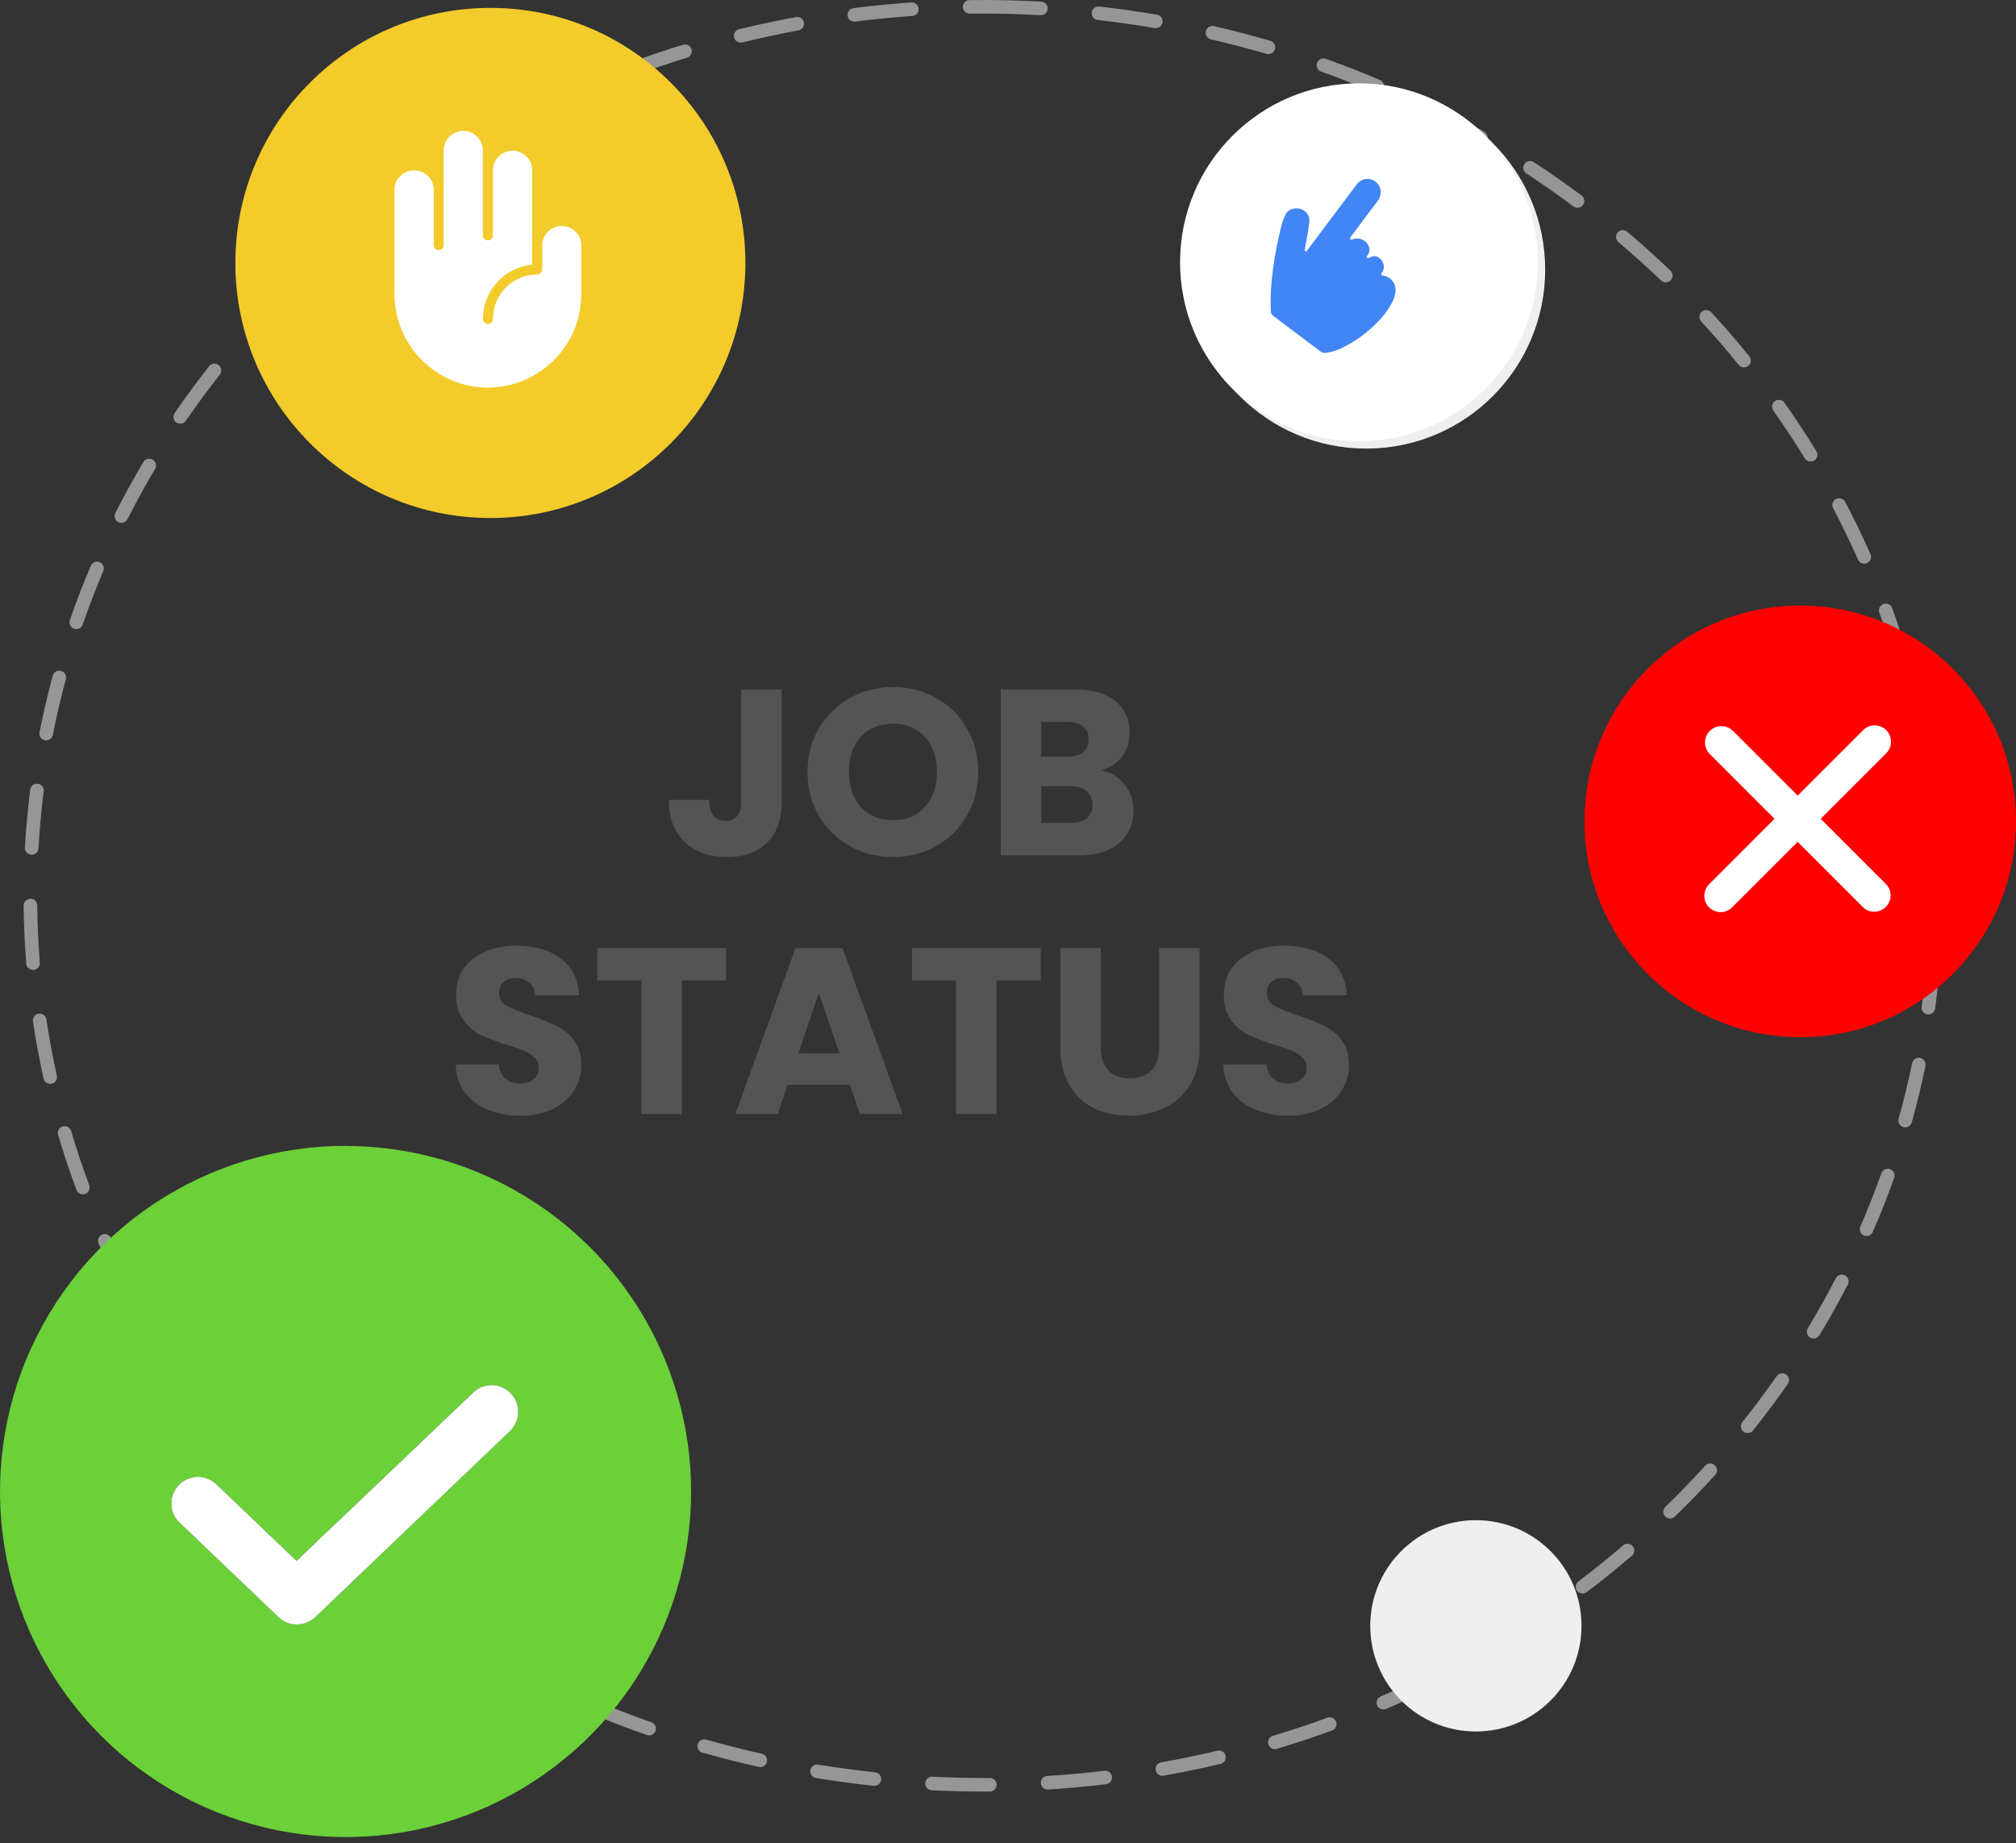 <svg width="256" height="234" viewBox="0 0 256 234" fill="none" xmlns="http://www.w3.org/2000/svg">
<rect x="0" y="0" width="256" height="234" fill="#333333" stroke="none"/>
<path d="M124.872 227.45H124.833C122.664 227.45 120.465 227.394 118.309 227.291C117.833 227.269 117.466 226.864 117.488 226.386C117.509 225.912 117.915 225.542 118.395 225.568C120.525 225.671 122.694 225.727 124.838 225.727C125.118 225.727 125.404 225.727 125.689 225.727H125.693C126.168 225.727 126.553 226.11 126.557 226.584C126.557 227.058 126.177 227.45 125.697 227.45C125.421 227.45 125.149 227.45 124.872 227.45ZM133.03 227.196C132.576 227.196 132.196 226.843 132.17 226.386C132.14 225.912 132.503 225.503 132.978 225.473C135.398 225.322 137.844 225.098 140.242 224.814C140.717 224.758 141.145 225.094 141.201 225.568C141.257 226.042 140.92 226.468 140.445 226.524C138.012 226.813 135.536 227.041 133.082 227.192C133.065 227.192 133.047 227.192 133.026 227.192L133.03 227.196ZM111.032 226.726C111.002 226.726 110.972 226.726 110.941 226.722C108.5 226.464 106.033 226.132 103.617 225.736C103.146 225.658 102.827 225.214 102.904 224.745C102.982 224.275 103.427 223.961 103.898 224.034C106.283 224.426 108.716 224.753 111.127 225.008C111.603 225.059 111.944 225.482 111.896 225.955C111.849 226.399 111.473 226.726 111.036 226.726H111.032ZM147.605 225.456C147.194 225.456 146.831 225.163 146.753 224.745C146.671 224.275 146.982 223.827 147.453 223.745C149.838 223.323 152.241 222.824 154.592 222.264C155.054 222.152 155.521 222.44 155.633 222.901C155.745 223.362 155.456 223.827 154.993 223.939C152.608 224.504 150.176 225.012 147.756 225.438C147.704 225.447 147.652 225.451 147.605 225.451V225.456ZM96.548 224.349C96.484 224.349 96.423 224.34 96.358 224.327C93.96 223.793 91.549 223.177 89.194 222.509C88.736 222.38 88.468 221.902 88.602 221.445C88.736 220.988 89.211 220.721 89.669 220.855C91.994 221.518 94.371 222.121 96.734 222.651C97.201 222.755 97.495 223.216 97.387 223.681C97.296 224.081 96.942 224.353 96.544 224.353L96.548 224.349ZM161.885 222.061C161.514 222.061 161.172 221.82 161.06 221.449C160.922 220.993 161.181 220.515 161.639 220.377C163.959 219.683 166.288 218.908 168.557 218.081C169.006 217.917 169.503 218.145 169.667 218.593C169.831 219.041 169.602 219.537 169.153 219.7C166.85 220.54 164.491 221.324 162.136 222.027C162.054 222.052 161.967 222.065 161.885 222.065V222.061ZM82.432 220.325C82.337 220.325 82.242 220.308 82.147 220.278C79.831 219.468 77.506 218.58 75.242 217.637C74.801 217.452 74.594 216.948 74.775 216.508C74.961 216.069 75.466 215.862 75.907 216.047C78.141 216.978 80.431 217.852 82.717 218.649C83.166 218.809 83.404 219.3 83.249 219.748C83.123 220.101 82.79 220.325 82.432 220.325ZM175.669 217.034C175.336 217.034 175.017 216.84 174.874 216.517C174.684 216.082 174.887 215.573 175.323 215.384C177.549 214.423 179.77 213.381 181.926 212.295C182.349 212.08 182.872 212.252 183.088 212.674C183.304 213.101 183.131 213.618 182.708 213.833C180.521 214.936 178.27 215.991 176.015 216.965C175.902 217.012 175.786 217.038 175.673 217.038L175.669 217.034ZM68.886 214.682C68.76 214.682 68.631 214.651 68.505 214.595C66.297 213.518 64.094 212.364 61.964 211.162C61.549 210.929 61.402 210.404 61.635 209.986C61.868 209.572 62.396 209.426 62.815 209.659C64.919 210.843 67.088 211.985 69.266 213.045C69.694 213.256 69.871 213.768 69.663 214.199C69.512 214.505 69.206 214.682 68.886 214.682ZM188.77 210.421C188.472 210.421 188.182 210.266 188.023 209.995C187.781 209.585 187.923 209.056 188.334 208.814C190.421 207.599 192.499 206.307 194.508 204.972C194.906 204.709 195.442 204.817 195.705 205.209C195.969 205.605 195.861 206.139 195.468 206.402C193.432 207.755 191.324 209.068 189.207 210.301C189.068 210.382 188.921 210.417 188.77 210.417V210.421ZM56.096 207.475C55.936 207.475 55.772 207.431 55.629 207.337C53.564 206.006 51.511 204.593 49.536 203.141C49.152 202.856 49.07 202.318 49.355 201.935C49.64 201.551 50.18 201.469 50.565 201.754C52.514 203.184 54.536 204.58 56.571 205.894C56.973 206.152 57.085 206.686 56.826 207.087C56.662 207.341 56.381 207.479 56.1 207.479L56.096 207.475ZM200.96 202.314C200.7 202.314 200.441 202.197 200.268 201.973C199.979 201.594 200.056 201.056 200.437 200.767C202.368 199.307 204.274 197.773 206.101 196.205C206.464 195.895 207.009 195.938 207.32 196.296C207.631 196.657 207.588 197.2 207.229 197.51C205.376 199.1 203.44 200.659 201.482 202.137C201.327 202.253 201.141 202.314 200.96 202.314ZM44.261 198.781C44.066 198.781 43.867 198.717 43.708 198.579C41.819 197.006 39.957 195.352 38.177 193.672C37.831 193.345 37.814 192.798 38.142 192.453C38.471 192.108 39.015 192.091 39.365 192.418C41.119 194.077 42.956 195.705 44.818 197.256C45.185 197.562 45.233 198.105 44.926 198.471C44.753 198.674 44.511 198.781 44.261 198.781ZM212.077 192.785C211.853 192.785 211.628 192.698 211.459 192.526C211.127 192.186 211.135 191.639 211.477 191.307C213.214 189.623 214.912 187.865 216.532 186.082C216.852 185.728 217.401 185.702 217.755 186.021C218.109 186.34 218.135 186.887 217.815 187.236C216.174 189.045 214.445 190.829 212.682 192.539C212.514 192.703 212.298 192.785 212.077 192.785ZM33.597 188.705C33.363 188.705 33.134 188.615 32.966 188.429C31.285 186.633 29.647 184.763 28.096 182.872C27.794 182.506 27.85 181.963 28.217 181.662C28.584 181.36 29.129 181.412 29.431 181.782C30.961 183.643 32.577 185.487 34.232 187.258C34.556 187.607 34.539 188.149 34.189 188.477C34.02 188.632 33.808 188.709 33.601 188.709L33.597 188.705ZM221.925 181.946C221.735 181.946 221.544 181.886 221.389 181.756C221.017 181.459 220.952 180.916 221.251 180.546C222.763 178.655 224.223 176.695 225.602 174.722C225.874 174.33 226.414 174.235 226.803 174.506C227.196 174.778 227.291 175.316 227.019 175.704C225.623 177.707 224.137 179.697 222.603 181.614C222.43 181.83 222.18 181.937 221.925 181.937V181.946ZM24.294 177.38C24.026 177.38 23.758 177.255 23.589 177.022C22.155 175.028 20.772 172.964 19.476 170.888C19.225 170.483 19.346 169.953 19.752 169.703C20.159 169.453 20.69 169.574 20.941 169.979C22.215 172.021 23.576 174.054 24.989 176.018C25.266 176.406 25.179 176.945 24.791 177.22C24.639 177.328 24.462 177.38 24.289 177.38H24.294ZM230.303 169.94C230.152 169.94 229.996 169.901 229.858 169.815C229.447 169.569 229.318 169.04 229.564 168.63C230.813 166.563 232.01 164.426 233.116 162.289C233.336 161.867 233.855 161.699 234.278 161.919C234.702 162.138 234.87 162.655 234.65 163.077C233.526 165.249 232.312 167.415 231.042 169.518C230.878 169.785 230.593 169.936 230.303 169.936V169.94ZM16.542 164.956C16.235 164.956 15.933 164.792 15.777 164.499C14.619 162.332 13.521 160.109 12.515 157.882C12.32 157.447 12.515 156.939 12.947 156.745C13.383 156.551 13.893 156.745 14.092 157.176C15.081 159.368 16.162 161.557 17.302 163.689C17.527 164.107 17.367 164.633 16.948 164.857C16.818 164.926 16.68 164.96 16.542 164.96V164.956ZM237.026 156.93C236.91 156.93 236.797 156.909 236.685 156.857C236.249 156.667 236.046 156.159 236.236 155.724C237.199 153.505 238.094 151.231 238.902 148.96C239.062 148.512 239.554 148.276 240.004 148.435C240.453 148.594 240.691 149.085 240.531 149.533C239.71 151.842 238.798 154.151 237.821 156.405C237.679 156.728 237.363 156.926 237.026 156.926V156.93ZM10.523 151.627C10.173 151.627 9.84 151.412 9.71 151.067C8.855 148.775 8.073 146.423 7.377 144.075C7.243 143.619 7.502 143.141 7.96 143.007C8.418 142.873 8.898 143.132 9.032 143.589C9.715 145.898 10.488 148.211 11.326 150.468C11.491 150.916 11.266 151.412 10.817 151.575C10.717 151.614 10.618 151.631 10.514 151.631L10.523 151.627ZM241.931 143.128C241.853 143.128 241.775 143.119 241.697 143.097C241.239 142.968 240.967 142.494 241.097 142.038C241.745 139.716 242.32 137.342 242.808 134.981C242.903 134.516 243.361 134.215 243.828 134.309C244.294 134.404 244.597 134.861 244.502 135.326C244.009 137.726 243.421 140.138 242.765 142.499C242.657 142.878 242.311 143.128 241.931 143.128ZM6.375 137.605C5.977 137.605 5.623 137.329 5.532 136.929C5.001 134.538 4.547 132.095 4.184 129.674C4.115 129.204 4.439 128.765 4.91 128.696C5.381 128.627 5.822 128.95 5.891 129.42C6.249 131.802 6.694 134.202 7.217 136.558C7.321 137.023 7.027 137.484 6.56 137.588C6.496 137.601 6.435 137.609 6.375 137.609V137.605ZM244.882 128.795C244.843 128.795 244.804 128.795 244.765 128.787C244.294 128.722 243.961 128.291 244.022 127.817C244.342 125.435 244.584 123.001 244.744 120.593C244.774 120.119 245.184 119.757 245.66 119.787C246.135 119.818 246.498 120.227 246.468 120.701C246.308 123.148 246.061 125.62 245.737 128.041C245.677 128.472 245.31 128.787 244.882 128.787V128.795ZM4.197 123.139C3.752 123.139 3.372 122.799 3.337 122.346C3.143 119.908 3.026 117.431 3 114.976C2.996 114.502 3.376 114.11 3.856 114.105C4.335 114.08 4.724 114.48 4.728 114.958C4.754 117.375 4.867 119.813 5.061 122.213C5.1 122.687 4.746 123.105 4.27 123.139C4.249 123.139 4.223 123.139 4.201 123.139H4.197ZM245.828 114.2C245.353 114.2 244.964 113.817 244.964 113.343C244.955 110.926 244.865 108.488 244.692 106.088C244.657 105.615 245.016 105.201 245.491 105.166C245.971 105.132 246.381 105.49 246.416 105.963C246.593 108.402 246.684 110.883 246.697 113.339C246.697 113.812 246.312 114.2 245.837 114.204L245.828 114.2ZM4.028 108.509C4.028 108.509 3.994 108.509 3.977 108.509C3.501 108.484 3.134 108.074 3.164 107.6C3.303 105.154 3.532 102.681 3.838 100.255C3.899 99.782 4.331 99.446 4.802 99.51C5.277 99.57 5.61 100.001 5.549 100.471C5.247 102.857 5.027 105.291 4.888 107.7C4.862 108.156 4.482 108.514 4.028 108.514V108.509ZM244.77 99.609C244.346 99.609 243.974 99.299 243.914 98.868C243.573 96.482 243.149 94.078 242.644 91.722C242.544 91.256 242.842 90.8 243.309 90.701C243.776 90.602 244.234 90.899 244.333 91.364C244.843 93.759 245.279 96.202 245.625 98.627C245.694 99.097 245.361 99.536 244.891 99.601C244.847 99.605 244.808 99.609 244.77 99.609ZM5.865 94C5.809 94 5.752 93.996 5.696 93.983C5.23 93.893 4.923 93.44 5.014 92.971C5.489 90.571 6.055 88.155 6.694 85.785C6.82 85.324 7.295 85.053 7.753 85.178C8.215 85.303 8.488 85.777 8.362 86.233C7.731 88.564 7.174 90.942 6.707 93.303C6.625 93.712 6.267 93.996 5.861 93.996L5.865 94ZM241.715 85.303C241.339 85.303 240.993 85.057 240.885 84.678C240.224 82.369 239.468 80.047 238.647 77.781C238.483 77.333 238.716 76.838 239.165 76.678C239.615 76.515 240.112 76.747 240.271 77.195C241.11 79.5 241.874 81.856 242.549 84.204C242.678 84.661 242.415 85.139 241.957 85.268C241.879 85.29 241.797 85.303 241.719 85.303H241.715ZM9.689 79.866C9.594 79.866 9.499 79.849 9.408 79.819C8.959 79.664 8.717 79.173 8.872 78.725C9.672 76.411 10.566 74.094 11.525 71.832C11.711 71.393 12.217 71.19 12.657 71.375C13.098 71.561 13.301 72.065 13.115 72.504C12.169 74.731 11.292 77.01 10.501 79.289C10.376 79.647 10.043 79.871 9.685 79.871L9.689 79.866ZM236.728 71.565C236.396 71.565 236.08 71.371 235.938 71.052C234.965 68.851 233.902 66.654 232.779 64.513C232.559 64.091 232.718 63.569 233.142 63.35C233.565 63.13 234.088 63.289 234.309 63.712C235.449 65.883 236.529 68.119 237.519 70.354C237.713 70.79 237.515 71.298 237.078 71.492C236.966 71.543 236.845 71.565 236.728 71.565ZM15.414 66.387C15.284 66.387 15.15 66.357 15.025 66.292C14.597 66.077 14.429 65.56 14.645 65.133C15.751 62.953 16.948 60.778 18.201 58.663C18.443 58.254 18.974 58.12 19.385 58.361C19.796 58.602 19.93 59.132 19.688 59.542C18.452 61.622 17.272 63.763 16.188 65.909C16.036 66.21 15.729 66.382 15.414 66.382V66.387ZM229.923 58.607C229.633 58.607 229.348 58.46 229.184 58.193C227.926 56.143 226.578 54.101 225.178 52.123C224.902 51.736 224.997 51.197 225.386 50.922C225.775 50.646 226.315 50.741 226.591 51.128C228.013 53.136 229.378 55.208 230.657 57.293C230.908 57.698 230.778 58.228 230.372 58.478C230.23 58.564 230.074 58.602 229.923 58.602V58.607ZM22.889 53.795C22.721 53.795 22.552 53.748 22.401 53.644C22.008 53.377 21.909 52.839 22.176 52.447C23.559 50.43 25.032 48.432 26.549 46.502C26.843 46.127 27.387 46.062 27.763 46.355C28.139 46.648 28.204 47.191 27.91 47.566C26.415 49.465 24.968 51.438 23.602 53.42C23.434 53.666 23.166 53.795 22.889 53.795ZM221.462 46.644C221.212 46.644 220.961 46.536 220.788 46.325C219.272 44.451 217.673 42.599 216.031 40.815C215.707 40.466 215.733 39.919 216.083 39.596C216.433 39.273 216.982 39.299 217.306 39.648C218.969 41.457 220.598 43.34 222.136 45.239C222.435 45.61 222.378 46.153 222.007 46.45C221.847 46.579 221.657 46.639 221.467 46.639L221.462 46.644ZM31.942 42.284C31.739 42.284 31.531 42.211 31.367 42.065C31.013 41.746 30.978 41.203 31.298 40.85C32.927 39.028 34.642 37.231 36.392 35.508C36.734 35.172 37.278 35.176 37.615 35.517C37.952 35.857 37.948 36.4 37.606 36.736C35.882 38.433 34.193 40.203 32.59 41.996C32.417 42.185 32.184 42.284 31.946 42.284H31.942ZM211.529 35.852C211.312 35.852 211.096 35.771 210.928 35.611C209.182 33.94 207.363 32.298 205.509 30.735C205.146 30.429 205.099 29.882 205.41 29.52C205.717 29.158 206.266 29.111 206.629 29.421C208.504 31.006 210.353 32.673 212.125 34.366C212.47 34.698 212.479 35.241 212.151 35.586C211.982 35.762 211.753 35.848 211.529 35.848V35.852ZM42.372 32.01C42.13 32.01 41.893 31.911 41.72 31.713C41.404 31.355 41.443 30.808 41.802 30.498C43.647 28.895 45.57 27.323 47.514 25.828C47.895 25.54 48.435 25.608 48.724 25.988C49.014 26.367 48.945 26.905 48.564 27.194C46.646 28.667 44.753 30.213 42.934 31.794C42.77 31.937 42.567 32.006 42.368 32.006L42.372 32.01ZM200.32 26.375C200.139 26.375 199.957 26.319 199.801 26.203C197.866 24.76 195.852 23.351 193.826 22.024C193.428 21.761 193.316 21.227 193.579 20.831C193.843 20.435 194.379 20.323 194.776 20.585C196.833 21.934 198.872 23.36 200.839 24.824C201.219 25.109 201.301 25.647 201.011 26.031C200.843 26.259 200.584 26.375 200.32 26.375ZM53.987 23.097C53.711 23.097 53.438 22.963 53.27 22.718C53.002 22.326 53.106 21.787 53.499 21.52C55.525 20.15 57.625 18.823 59.734 17.578C60.145 17.337 60.676 17.471 60.918 17.88C61.16 18.289 61.026 18.819 60.615 19.06C58.537 20.288 56.467 21.598 54.467 22.946C54.32 23.045 54.151 23.093 53.983 23.093L53.987 23.097ZM188.036 18.324C187.889 18.324 187.742 18.285 187.608 18.207C185.512 17.006 183.347 15.851 181.178 14.778C180.75 14.567 180.578 14.05 180.789 13.624C181.001 13.197 181.52 13.025 181.947 13.236C184.147 14.326 186.342 15.498 188.468 16.717C188.882 16.954 189.025 17.479 188.787 17.893C188.628 18.169 188.338 18.324 188.036 18.324ZM66.604 15.64C66.289 15.64 65.991 15.468 65.835 15.175C65.615 14.752 65.783 14.231 66.207 14.016C68.385 12.896 70.631 11.827 72.878 10.837C73.315 10.643 73.825 10.841 74.019 11.276C74.213 11.711 74.015 12.22 73.578 12.413C71.362 13.391 69.149 14.447 66.998 15.55C66.872 15.614 66.734 15.644 66.604 15.644V15.64ZM174.891 11.806C174.779 11.806 174.662 11.784 174.554 11.737C172.329 10.794 170.043 9.902 167.762 9.088C167.312 8.928 167.079 8.433 167.239 7.985C167.399 7.537 167.896 7.304 168.345 7.464C170.657 8.291 172.977 9.191 175.233 10.152C175.673 10.337 175.876 10.845 175.691 11.28C175.552 11.608 175.233 11.806 174.896 11.806H174.891ZM80.029 9.721C79.679 9.721 79.351 9.505 79.221 9.161C79.053 8.717 79.282 8.217 79.727 8.054C82.026 7.201 84.381 6.4 86.727 5.68C87.185 5.538 87.665 5.796 87.807 6.249C87.945 6.705 87.69 7.188 87.237 7.326C84.921 8.037 82.6 8.825 80.332 9.669C80.233 9.708 80.129 9.725 80.029 9.725V9.721ZM161.069 6.873C160.987 6.873 160.904 6.86 160.827 6.839C158.506 6.163 156.134 5.542 153.771 4.995C153.304 4.887 153.014 4.426 153.122 3.961C153.23 3.496 153.693 3.207 154.159 3.315C156.553 3.866 158.96 4.495 161.311 5.185C161.769 5.318 162.032 5.796 161.898 6.253C161.786 6.628 161.445 6.873 161.069 6.873ZM94.055 5.413C93.666 5.413 93.312 5.15 93.217 4.758C93.105 4.297 93.385 3.828 93.852 3.716C96.233 3.134 98.666 2.613 101.081 2.165C101.552 2.079 102.001 2.389 102.088 2.854C102.174 3.324 101.863 3.772 101.396 3.858C99.016 4.297 96.618 4.81 94.267 5.387C94.198 5.404 94.129 5.413 94.059 5.413H94.055ZM146.766 3.574C146.719 3.574 146.667 3.574 146.619 3.561C144.239 3.156 141.81 2.811 139.399 2.54C138.924 2.488 138.582 2.061 138.639 1.588C138.69 1.114 139.123 0.778 139.594 0.829C142.035 1.105 144.498 1.454 146.913 1.863C147.384 1.945 147.7 2.389 147.618 2.858C147.544 3.276 147.181 3.574 146.766 3.574ZM108.487 2.746C108.059 2.746 107.688 2.428 107.632 1.993C107.571 1.519 107.908 1.088 108.379 1.028C110.807 0.722 113.283 0.48 115.733 0.312C116.204 0.278 116.623 0.64 116.654 1.114C116.688 1.588 116.325 2.001 115.85 2.031C113.43 2.199 110.989 2.436 108.591 2.738C108.552 2.742 108.517 2.746 108.483 2.746H108.487ZM132.179 1.928C132.179 1.928 132.144 1.928 132.131 1.928C129.154 1.76 126.125 1.695 123.144 1.734C122.673 1.751 122.275 1.359 122.267 0.885C122.262 0.412 122.642 0.02 123.118 0.011C126.138 -0.028 129.21 0.037 132.222 0.205C132.697 0.231 133.065 0.64 133.039 1.114C133.013 1.57 132.633 1.928 132.174 1.928H132.179Z" fill="#969696"/>
<path d="M74.91 158.343C66.682 150.115 55.53 145.493 43.887 145.493L43.872 145.478C35.192 145.478 26.715 148.049 19.491 152.871C12.286 157.699 6.66 164.548 3.338 172.569C0.015 180.59 -0.847 189.412 0.843 197.919C2.537 206.427 6.718 214.245 12.845 220.388C18.989 226.528 26.807 230.697 35.314 232.387C43.822 234.081 52.644 233.219 60.669 229.896C68.69 226.574 75.538 220.948 80.363 213.743C85.188 206.519 87.759 198.042 87.759 189.362C87.759 177.719 83.138 166.563 74.91 158.335V158.343ZM64.739 181.686L40.028 205.3C39.384 205.894 38.541 206.239 37.663 206.228C37.242 206.228 36.801 206.151 36.41 205.99C36.019 205.833 35.644 205.599 35.349 205.3L22.986 193.485C22.641 193.206 22.342 192.845 22.139 192.451C21.916 192.044 21.794 191.604 21.763 191.167C21.717 190.711 21.763 190.255 21.92 189.833C22.062 189.412 22.281 189.005 22.579 188.66C22.875 188.316 23.235 188.032 23.641 187.844C24.051 187.641 24.488 187.534 24.944 187.499C25.396 187.465 25.852 187.545 26.274 187.702C26.699 187.86 27.09 188.093 27.42 188.408C27.485 188.469 27.561 188.53 27.627 188.591L37.656 198.168L60.094 176.78C60.738 176.171 61.615 175.826 62.508 175.853C63.401 175.868 64.248 176.263 64.873 176.903C65.482 177.547 65.827 178.424 65.796 179.317C65.781 180.206 65.39 181.057 64.746 181.682L64.739 181.686Z" fill="#6CD038"/>
<path d="M65.796 179.325C65.781 180.214 65.39 181.065 64.746 181.69L40.036 205.304C39.392 205.898 38.549 206.243 37.671 206.232C37.25 206.232 36.809 206.155 36.418 205.994C36.027 205.837 35.651 205.603 35.356 205.304L22.993 193.489C22.648 193.21 22.349 192.849 22.146 192.455C21.924 192.048 21.802 191.608 21.771 191.171C21.725 190.715 21.771 190.259 21.928 189.837C22.07 189.416 22.288 189.009 22.587 188.664C22.882 188.32 23.242 188.036 23.649 187.848C24.059 187.645 24.496 187.538 24.952 187.503C25.404 187.469 25.86 187.549 26.282 187.706C26.707 187.864 27.098 188.097 27.427 188.412C27.492 188.473 27.569 188.534 27.631 188.596L37.66 198.172L60.098 176.784C60.742 176.175 61.619 175.83 62.512 175.857C63.405 175.872 64.252 176.267 64.877 176.907C65.486 177.551 65.831 178.428 65.8 179.321L65.796 179.325Z" fill="white"/>
<path d="M62.27 65.766C80.155 65.766 94.653 51.268 94.653 33.383C94.653 15.498 80.155 1 62.27 1C44.384 1 29.887 15.498 29.887 33.383C29.887 51.268 44.384 65.766 62.27 65.766Z" fill="#F3CB2B"/>
<path d="M73.815 31.072V37.323C73.815 40.481 72.573 43.5 70.343 45.712C68.113 47.942 65.108 49.211 61.954 49.211C58.8 49.211 55.796 47.95 53.565 45.712C51.335 43.5 50.093 40.477 50.093 37.323V24.22C50.074 23.883 50.139 23.542 50.25 23.227C50.361 22.909 50.541 22.641 50.791 22.396C51.017 22.147 51.312 21.967 51.603 21.832C51.921 21.695 52.258 21.629 52.596 21.629C52.914 21.629 53.251 21.695 53.565 21.832C53.883 21.967 54.152 22.151 54.378 22.396C54.627 22.645 54.807 22.913 54.918 23.227C55.029 23.546 55.098 23.883 55.075 24.22V31.076C55.075 31.076 55.094 31.256 55.121 31.348C55.14 31.413 55.186 31.505 55.255 31.551C55.301 31.616 55.366 31.662 55.458 31.708C55.523 31.708 55.615 31.754 55.708 31.754C55.8 31.754 55.888 31.735 55.957 31.708C56.049 31.662 56.114 31.616 56.16 31.551C56.225 31.505 56.271 31.417 56.294 31.348C56.294 31.256 56.34 31.168 56.34 31.076V19.215C56.321 18.878 56.386 18.56 56.497 18.245C56.608 17.927 56.788 17.636 57.037 17.387C57.263 17.161 57.532 16.958 57.85 16.824C58.168 16.69 58.505 16.621 58.819 16.621C59.157 16.621 59.498 16.686 59.812 16.824C60.13 16.962 60.398 17.161 60.624 17.387C60.873 17.636 61.054 17.927 61.165 18.245C61.276 18.564 61.345 18.878 61.322 19.215V29.838C61.322 29.838 61.322 30.018 61.368 30.087C61.368 30.179 61.433 30.244 61.506 30.313C61.552 30.379 61.617 30.425 61.709 30.448C61.774 30.494 61.866 30.513 61.958 30.513C62.05 30.513 62.138 30.513 62.207 30.448C62.299 30.448 62.364 30.382 62.41 30.313C62.475 30.248 62.521 30.175 62.548 30.087C62.567 30.022 62.594 29.93 62.594 29.838V21.718C62.575 21.38 62.64 21.039 62.751 20.725C62.862 20.407 63.046 20.139 63.292 19.893C63.518 19.644 63.786 19.464 64.104 19.33C64.422 19.196 64.736 19.127 65.074 19.127C65.411 19.127 65.752 19.192 66.066 19.33C66.358 19.468 66.653 19.648 66.879 19.893C67.128 20.142 67.308 20.415 67.419 20.725C67.53 21.043 67.599 21.38 67.576 21.718V33.605C65.886 33.763 64.284 34.556 63.135 35.836C61.985 37.097 61.333 38.745 61.333 40.461C61.333 40.553 61.333 40.618 61.379 40.711C61.379 40.803 61.444 40.868 61.517 40.937C61.563 41.002 61.628 41.048 61.72 41.075C61.785 41.121 61.877 41.14 61.969 41.14C62.062 41.14 62.15 41.121 62.219 41.075C62.311 41.075 62.376 41.009 62.422 40.937C62.487 40.871 62.533 40.799 62.56 40.711C62.583 40.618 62.606 40.553 62.606 40.461C62.606 38.971 63.192 37.53 64.254 36.495C65.292 35.433 66.737 34.851 68.22 34.851C68.377 34.851 68.538 34.786 68.649 34.648C68.787 34.537 68.852 34.376 68.852 34.219V31.084C68.871 30.451 69.144 29.842 69.596 29.394C70.071 28.945 70.7 28.692 71.332 28.692C71.964 28.692 72.62 28.942 73.068 29.394C73.543 29.842 73.811 30.455 73.834 31.084H73.842L73.815 31.072Z" fill="white"/>
<path d="M228.6 131.682C243.734 131.682 256.001 119.415 256.001 104.281C256.001 89.147 243.734 76.88 228.6 76.88C213.466 76.88 201.199 89.147 201.199 104.281C201.199 119.415 213.466 131.682 228.6 131.682Z" fill="#FF0000"/>
<path d="M240.04 113.275C240.117 113.685 240.071 114.099 239.918 114.478C239.749 114.858 239.492 115.179 239.155 115.406C238.806 115.636 238.412 115.754 237.998 115.754C237.726 115.754 237.45 115.712 237.208 115.601C236.951 115.494 236.721 115.34 236.537 115.145L228.271 106.879L220.005 115.145C219.806 115.344 219.58 115.513 219.334 115.616C219.078 115.739 218.802 115.8 218.529 115.8C218.257 115.8 217.966 115.754 217.721 115.647C217.46 115.544 217.219 115.386 217.02 115.191C216.82 114.992 216.671 114.766 216.564 114.505C216.472 114.248 216.414 113.972 216.414 113.7C216.429 113.424 216.491 113.152 216.594 112.892C216.701 112.631 216.87 112.405 217.069 112.221L225.336 103.955L217.069 95.688C216.701 95.294 216.506 94.772 216.506 94.224C216.521 93.692 216.736 93.174 217.115 92.791C217.499 92.412 218.016 92.197 218.549 92.182C219.097 92.182 219.614 92.381 220.013 92.745L228.279 101.011L236.545 92.745C236.725 92.546 236.955 92.377 237.216 92.27C237.476 92.147 237.749 92.09 238.024 92.09C238.3 92.09 238.572 92.136 238.829 92.239C239.086 92.347 239.331 92.5 239.515 92.695C239.711 92.895 239.879 93.121 239.971 93.381C240.079 93.642 240.14 93.914 240.125 94.19C240.125 94.481 240.063 94.753 239.956 94.999C239.833 95.259 239.68 95.485 239.469 95.685L231.203 103.951L239.469 112.217C239.757 112.505 239.956 112.869 240.048 113.267L240.04 113.275Z" fill="white"/>
<path d="M99.263 87.526V101.874C99.263 104.097 98.63 105.806 97.366 107.009C96.12 108.209 94.438 108.811 92.311 108.811C90.184 108.811 88.298 108.178 86.953 106.921C85.608 105.66 84.938 103.871 84.938 101.548H90.054C90.054 102.43 90.234 103.1 90.594 103.56C90.954 104.001 91.475 104.219 92.158 104.219C92.778 104.219 93.261 104.02 93.602 103.618C93.943 103.219 94.116 102.637 94.116 101.878V87.53H99.263V87.526Z" fill="#545454"/>
<path d="M113.408 108.811C111.422 108.811 109.594 108.351 107.931 107.431C106.287 106.511 104.973 105.231 103.988 103.587C103.026 101.928 102.543 100.065 102.543 98.004C102.543 95.942 103.026 94.091 103.988 92.451C104.973 90.81 106.283 89.53 107.931 88.607C109.598 87.687 111.422 87.227 113.408 87.227C115.393 87.227 117.209 87.687 118.853 88.607C120.517 89.526 121.823 90.806 122.766 92.451C123.728 94.091 124.211 95.942 124.211 98.004C124.211 100.065 123.728 101.928 122.766 103.587C121.804 105.227 120.497 106.507 118.853 107.431C117.209 108.351 115.393 108.811 113.408 108.811ZM113.408 104.128C115.094 104.128 116.439 103.568 117.439 102.445C118.462 101.326 118.976 99.843 118.976 98.004C118.976 96.164 118.462 94.662 117.439 93.562C116.435 92.443 115.094 91.879 113.408 91.879C111.721 91.879 110.338 92.431 109.315 93.531C108.311 94.631 107.809 96.122 107.809 98.004C107.809 99.885 108.311 101.357 109.315 102.476C110.338 103.576 111.702 104.128 113.408 104.128Z" fill="#545454"/>
<path d="M139.87 97.793C141.093 98.053 142.078 98.663 142.817 99.624C143.561 100.563 143.933 101.644 143.933 102.867C143.933 104.629 143.312 106.028 142.066 107.071C140.844 108.09 139.127 108.6 136.919 108.6H127.078V87.526H136.59C138.736 87.526 140.411 88.016 141.614 88.998C142.837 89.979 143.45 91.308 143.45 92.991C143.45 94.232 143.12 95.263 142.457 96.083C141.817 96.903 140.951 97.475 139.87 97.793ZM132.225 96.053H135.594C136.437 96.053 137.077 95.873 137.521 95.512C137.981 95.133 138.215 94.581 138.215 93.861C138.215 93.14 137.985 92.588 137.521 92.209C137.08 91.83 136.437 91.638 135.594 91.638H132.225V96.049V96.053ZM136.019 104.457C136.881 104.457 137.544 104.265 138.004 103.886C138.487 103.487 138.725 102.916 138.725 102.177C138.725 101.437 138.475 100.855 137.973 100.437C137.491 100.015 136.82 99.808 135.958 99.808H132.225V104.461H136.019V104.457Z" fill="#545454"/>
<path d="M66.11 141.646C64.566 141.646 63.182 141.396 61.956 140.894C60.734 140.392 59.749 139.653 59.005 138.672C58.281 137.691 57.902 136.51 57.863 135.131H63.34C63.42 135.912 63.692 136.51 64.152 136.932C64.612 137.33 65.214 137.534 65.957 137.534C66.701 137.534 67.321 137.365 67.762 137.024C68.203 136.664 68.425 136.173 68.425 135.552C68.425 135.031 68.245 134.602 67.885 134.261C67.544 133.92 67.111 133.64 66.589 133.421C66.087 133.203 65.367 132.95 64.424 132.67C63.06 132.249 61.945 131.831 61.082 131.409C60.22 130.988 59.477 130.367 58.856 129.547C58.235 128.727 57.925 127.654 57.925 126.335C57.925 124.373 58.637 122.844 60.063 121.744C61.489 120.625 63.343 120.062 65.631 120.062C67.919 120.062 69.835 120.622 71.261 121.744C72.687 122.844 73.449 124.385 73.549 126.366H67.981C67.942 125.684 67.689 125.155 67.229 124.776C66.77 124.377 66.176 124.174 65.455 124.174C64.834 124.174 64.332 124.343 63.949 124.684C63.57 125.006 63.378 125.473 63.378 126.094C63.378 126.776 63.7 127.305 64.34 127.684C64.98 128.064 65.984 128.474 67.348 128.915C68.713 129.375 69.816 129.815 70.659 130.237C71.522 130.658 72.265 131.268 72.886 132.069C73.507 132.87 73.817 133.9 73.817 135.161C73.817 136.422 73.507 137.453 72.886 138.434C72.284 139.415 71.403 140.197 70.238 140.776C69.073 141.354 67.701 141.646 66.114 141.646H66.11Z" fill="#545454"/>
<path d="M92.185 120.361V124.473H86.586V141.435H81.439V124.473H75.84V120.361H92.181H92.185Z" fill="#545454"/>
<path d="M107.915 137.714H100.028L98.763 141.435H93.375L101.02 120.361H106.98L114.625 141.435H109.179L107.915 137.714ZM106.589 133.751L103.971 126.036L101.385 133.751H106.593H106.589Z" fill="#545454"/>
<path d="M132.153 120.361V124.473H126.554V141.435H121.408V124.473H115.809V120.361H132.15H132.153Z" fill="#545454"/>
<path d="M139.787 120.361V132.969C139.787 134.23 140.098 135.2 140.719 135.882C141.34 136.56 142.255 136.901 143.459 136.901C144.662 136.901 145.586 136.56 146.226 135.882C146.87 135.2 147.188 134.23 147.188 132.969V120.361H152.334V132.938C152.334 134.82 151.932 136.411 151.131 137.71C150.33 139.013 149.246 139.99 147.881 140.653C146.536 141.312 145.034 141.645 143.367 141.645C141.7 141.645 140.205 141.324 138.883 140.684C137.58 140.024 136.545 139.043 135.783 137.74C135.02 136.418 134.641 134.82 134.641 132.938V120.361H139.787Z" fill="#545454"/>
<path d="M163.599 141.646C162.054 141.646 160.671 141.396 159.444 140.894C158.222 140.392 157.237 139.653 156.494 138.672C155.773 137.691 155.39 136.51 155.352 135.131H160.828C160.908 135.912 161.181 136.51 161.64 136.932C162.1 137.33 162.706 137.534 163.445 137.534C164.185 137.534 164.81 137.365 165.25 137.024C165.691 136.664 165.913 136.173 165.913 135.552C165.913 135.031 165.733 134.602 165.373 134.261C165.032 133.92 164.599 133.64 164.078 133.421C163.576 133.203 162.855 132.95 161.912 132.67C160.548 132.249 159.433 131.831 158.571 131.409C157.708 130.988 156.965 130.367 156.344 129.547C155.723 128.727 155.413 127.654 155.413 126.335C155.413 124.373 156.126 122.844 157.551 121.744C158.977 120.625 160.832 120.062 163.12 120.062C165.408 120.062 167.324 120.622 168.745 121.744C170.171 122.844 170.934 124.385 171.033 126.366H165.465C165.423 125.684 165.174 125.155 164.714 124.776C164.254 124.377 163.66 124.174 162.94 124.174C162.319 124.174 161.817 124.343 161.433 124.684C161.054 125.006 160.862 125.473 160.862 126.094C160.862 126.776 161.184 127.305 161.824 127.684C162.464 128.064 163.468 128.474 164.833 128.915C166.197 129.375 167.301 129.815 168.144 130.237C169.006 130.658 169.75 131.268 170.37 132.069C170.991 132.87 171.302 133.9 171.302 135.161C171.302 136.422 170.991 137.453 170.37 138.434C169.769 139.415 168.883 140.197 167.722 140.776C166.557 141.354 165.185 141.646 163.599 141.646Z" fill="#545454"/>
<path d="M173.495 56.952C186.042 56.952 196.213 46.781 196.213 34.234C196.213 21.687 186.042 11.516 173.495 11.516C160.948 11.516 150.777 21.687 150.777 34.234C150.777 46.781 160.948 56.952 173.495 56.952Z" fill="#EFEFEF"/>
<path d="M172.566 56.016C185.113 56.016 195.284 45.846 195.284 33.298C195.284 20.752 185.113 10.581 172.566 10.581C160.019 10.581 149.848 20.752 149.848 33.298C149.848 45.846 160.019 56.016 172.566 56.016Z" fill="white"/>
<path d="M174.517 41.297V41.304C173.421 42.358 172.179 43.251 170.838 43.952C170.048 44.401 169.182 44.688 168.285 44.811C168.086 44.826 167.891 44.769 167.726 44.654C165.702 43.136 163.69 41.611 161.671 40.097C161.579 40.028 161.502 39.94 161.452 39.837C161.402 39.733 161.372 39.618 161.372 39.499C161.307 37.733 161.399 35.958 161.648 34.211C161.908 32.229 162.292 30.263 162.805 28.328C162.909 27.987 163.039 27.661 163.196 27.343L163.265 27.19C163.353 27.017 163.483 26.864 163.641 26.745C163.798 26.63 163.978 26.55 164.169 26.512C164.434 26.443 164.71 26.439 164.978 26.492C165.246 26.55 165.499 26.661 165.714 26.83C165.917 27.002 166.07 27.221 166.17 27.47C166.27 27.715 166.3 27.987 166.262 28.248C166.193 28.88 166.082 29.501 165.974 30.076C165.925 30.375 165.867 30.685 165.806 31.003L165.679 31.712C165.676 31.75 165.679 31.792 165.699 31.823C165.718 31.854 165.748 31.884 165.783 31.904C165.817 31.911 165.848 31.911 165.882 31.904C165.917 31.896 165.94 31.873 165.955 31.842C166.331 31.356 166.691 30.857 167.067 30.359L169.424 27.213H169.431L171.244 24.795C171.619 24.297 171.987 23.787 172.359 23.308C172.566 23.066 172.842 22.882 173.149 22.79C173.455 22.698 173.781 22.691 174.091 22.775C174.402 22.859 174.681 23.032 174.896 23.269C175.114 23.507 175.252 23.802 175.31 24.116C175.348 24.362 175.337 24.614 175.272 24.852C175.21 25.094 175.099 25.32 174.946 25.515C174.114 26.596 173.298 27.688 172.482 28.792L171.497 30.106C171.428 30.198 171.397 30.325 171.497 30.394C171.524 30.417 171.566 30.451 171.715 30.39C172.06 30.252 172.443 30.236 172.804 30.344C173.16 30.455 173.467 30.689 173.674 31.003C173.823 31.214 173.903 31.471 173.892 31.727C173.888 31.984 173.8 32.237 173.639 32.44C173.601 32.498 173.574 32.563 173.555 32.628C173.555 32.651 173.555 32.674 173.562 32.697C173.57 32.72 173.589 32.739 173.608 32.747C173.635 32.766 173.662 32.773 173.697 32.777C173.731 32.777 173.762 32.777 173.788 32.758C173.892 32.712 174.011 32.655 174.133 32.601C174.302 32.536 174.482 32.517 174.658 32.544C174.835 32.57 175.003 32.643 175.145 32.754C175.295 32.858 175.421 32.988 175.517 33.141C175.613 33.295 175.678 33.463 175.708 33.647C175.735 33.824 175.731 34.008 175.685 34.184C175.643 34.36 175.563 34.525 175.452 34.67C175.367 34.797 175.387 34.847 175.394 34.881C175.421 34.939 175.452 34.969 175.574 34.985C176.007 35.027 176.417 35.222 176.716 35.541C177.019 35.858 177.195 36.272 177.215 36.709C177.211 37.307 177.057 37.89 176.77 38.407C176.188 39.499 175.421 40.473 174.501 41.3" fill="#4285F4"/>
<path d="M187.413 219.826C194.821 219.826 200.826 213.821 200.826 206.413C200.826 199.005 194.821 193 187.413 193C180.005 193 174 199.005 174 206.413C174 213.821 180.005 219.826 187.413 219.826Z" fill="#EFEFEF"/>
</svg>
